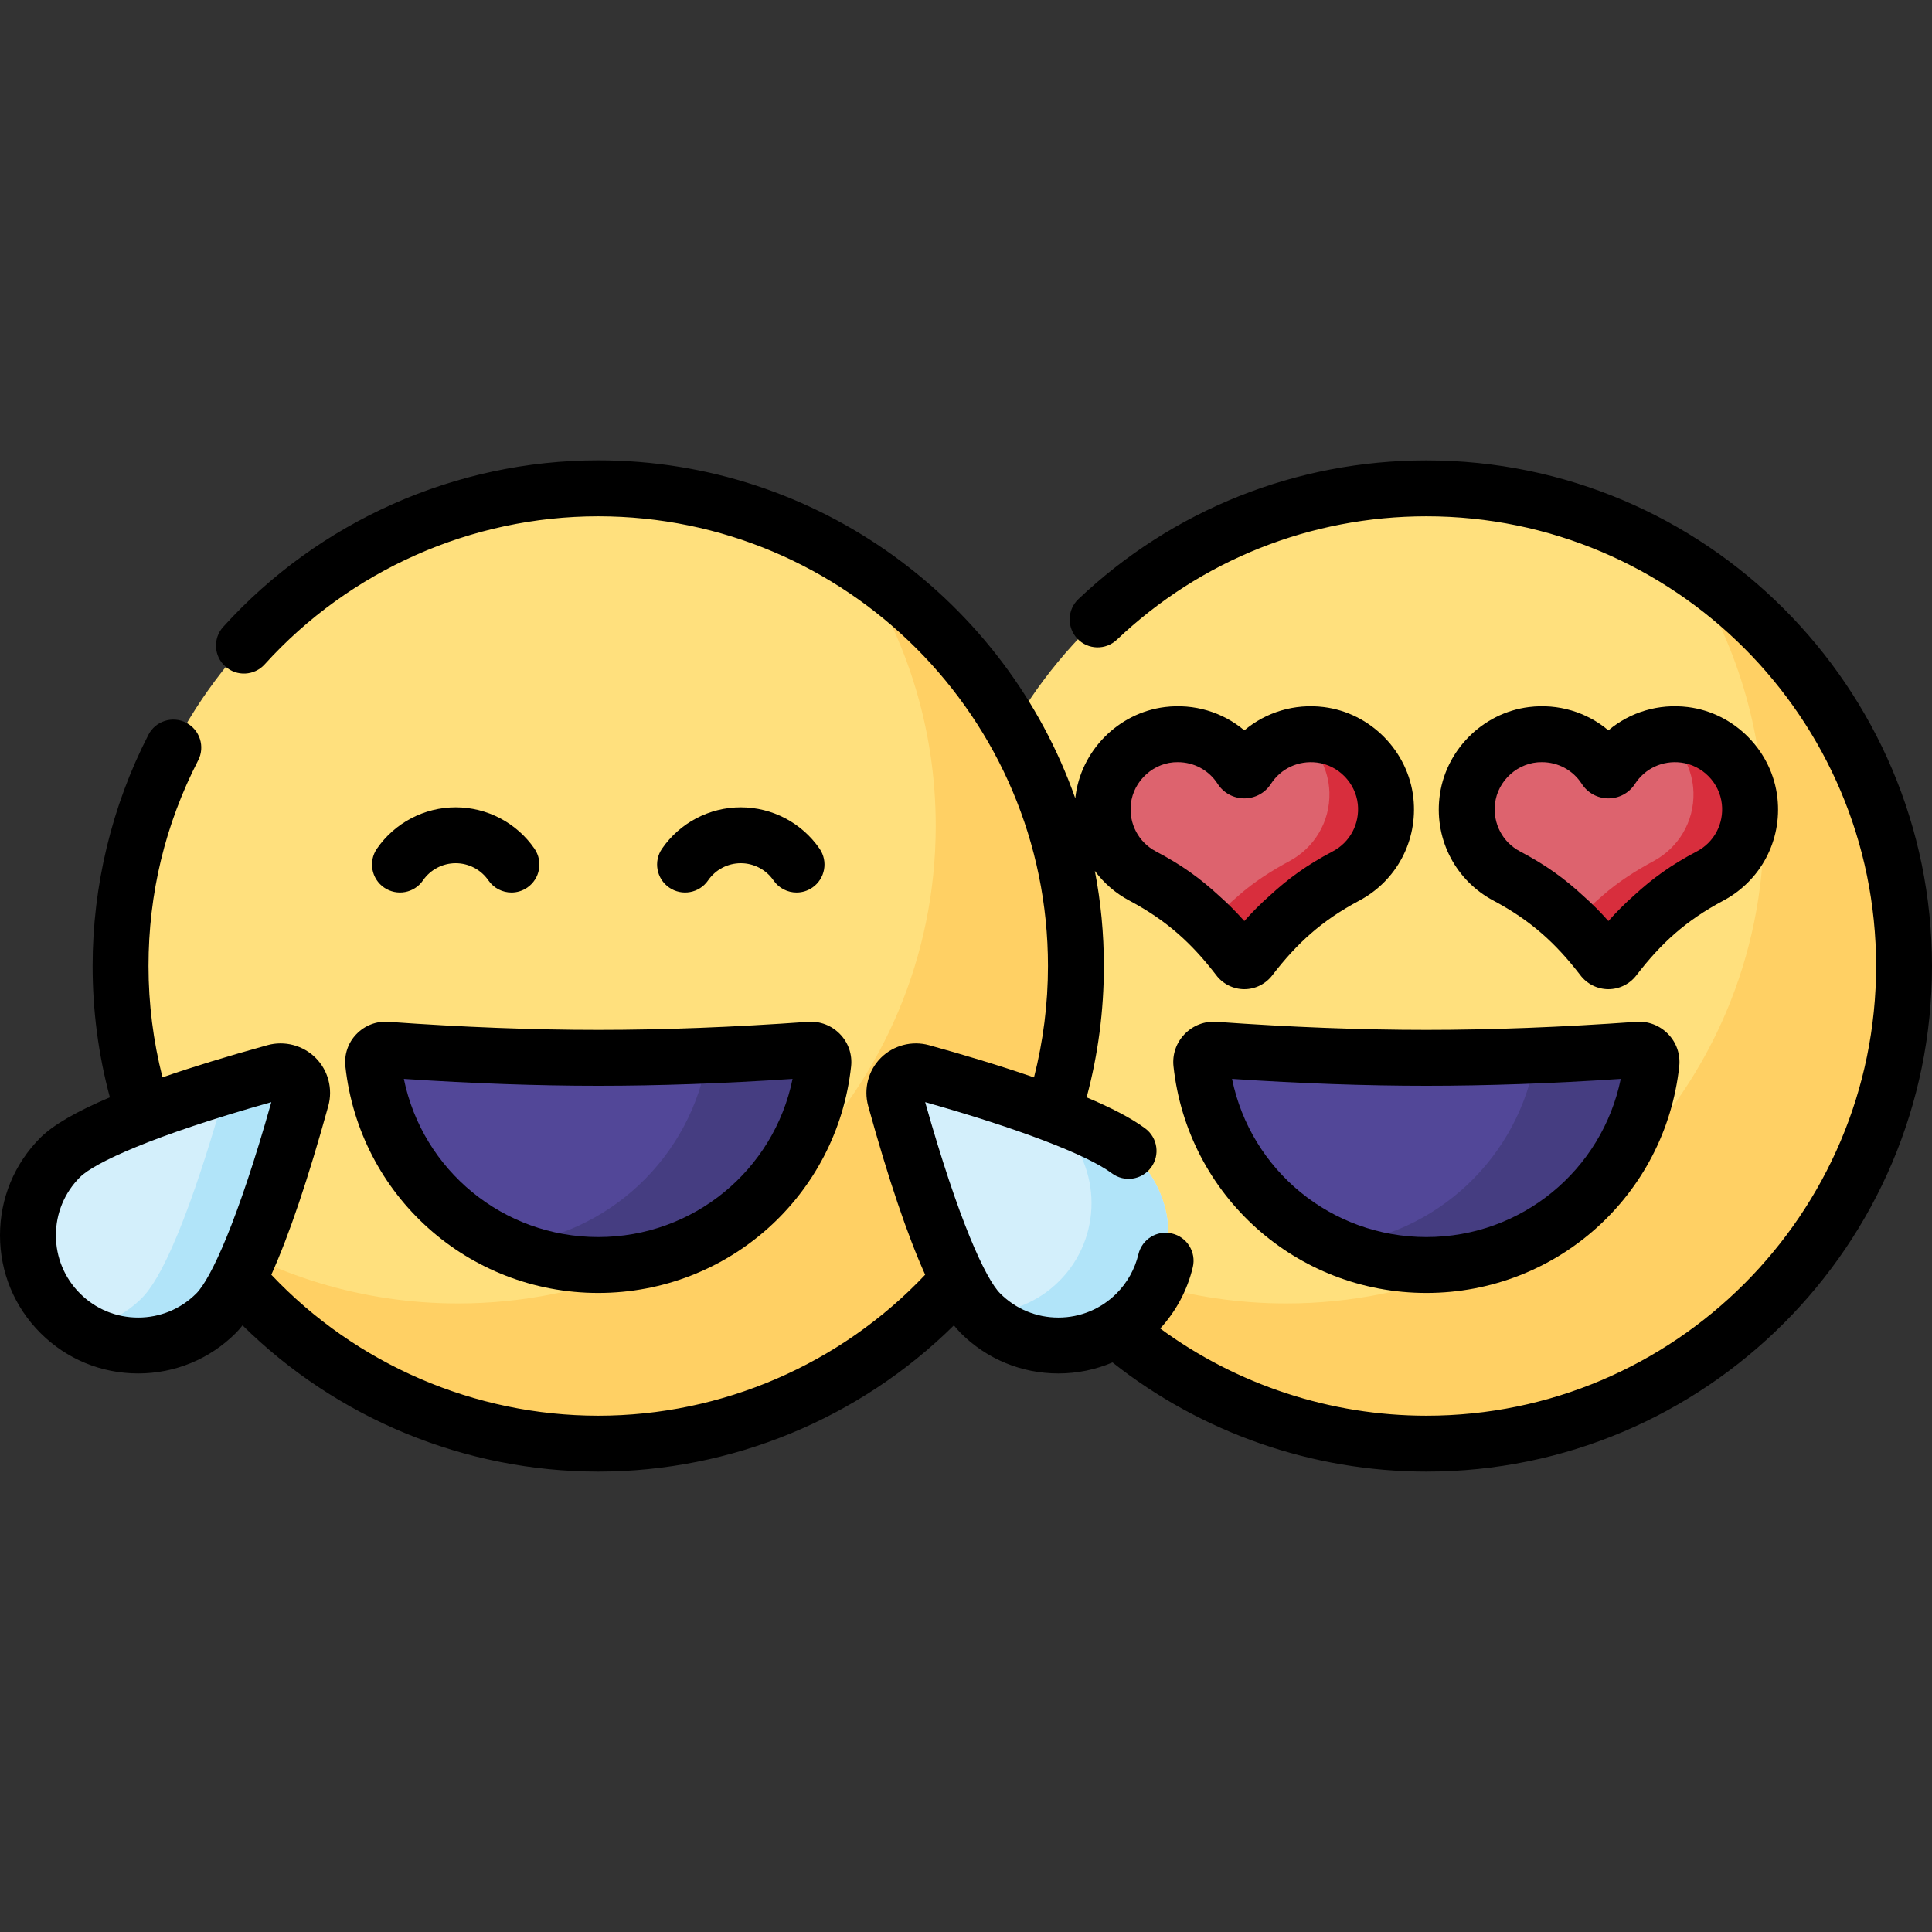 <svg width="30" height="30" viewBox="0 0 30 30" fill="none" xmlns="http://www.w3.org/2000/svg">
<rect x="0" y="0" width="30" height="30" fill="#333333" stroke="none"/>
<g clip-path="url(#clip0)">
<path d="M22.149 22.417C26.245 22.417 29.566 19.096 29.566 15C29.566 10.903 26.245 7.583 22.149 7.583C18.052 7.583 14.731 10.903 14.731 15C14.731 19.096 18.052 22.417 22.149 22.417Z" fill="#FFE07D"/>
<path d="M26.191 8.781C26.948 9.943 27.389 11.332 27.389 12.823C27.389 16.919 24.068 20.24 19.972 20.24C18.48 20.24 17.092 19.8 15.929 19.042C17.252 21.074 19.543 22.417 22.148 22.417C26.245 22.417 29.566 19.096 29.566 15C29.566 12.395 28.223 10.104 26.191 8.781Z" fill="#FFD064"/>
<path d="M22.149 16.426C21.017 16.426 19.889 16.373 18.861 16.3C18.741 16.291 18.641 16.392 18.654 16.511C18.845 18.272 20.337 19.643 22.149 19.643C23.961 19.643 25.452 18.272 25.643 16.511C25.656 16.392 25.556 16.291 25.436 16.3C24.408 16.373 23.28 16.426 22.149 16.426Z" fill="#524798"/>
<path d="M9.29 22.417C13.386 22.417 16.707 19.096 16.707 15C16.707 10.903 13.386 7.583 9.29 7.583C5.193 7.583 1.872 10.903 1.872 15C1.872 19.096 5.193 22.417 9.29 22.417Z" fill="#FFE07D"/>
<path d="M13.332 8.781C14.089 9.943 14.53 11.332 14.53 12.823C14.53 16.919 11.209 20.24 7.112 20.24C5.621 20.24 4.233 19.8 3.07 19.042C4.393 21.074 6.684 22.417 9.289 22.417C13.386 22.417 16.707 19.096 16.707 15C16.707 12.395 15.364 10.104 13.332 8.781Z" fill="#FFD064"/>
<path d="M3.355 20.392C2.687 21.06 1.603 21.06 0.935 20.392C0.267 19.724 0.267 18.641 0.935 17.973C1.429 17.479 3.316 16.911 4.27 16.648C4.519 16.579 4.748 16.808 4.679 17.058C4.416 18.011 3.848 19.899 3.355 20.392Z" fill="#D3EFFB"/>
<path d="M17.644 17.973C18.312 18.641 18.312 19.724 17.644 20.392C16.976 21.06 15.892 21.06 15.224 20.392C14.731 19.899 14.163 18.011 13.9 17.058C13.831 16.808 14.06 16.579 14.31 16.648C15.263 16.911 17.15 17.479 17.644 17.973Z" fill="#D3EFFB"/>
<path d="M4.269 16.648C4.056 16.707 3.797 16.781 3.516 16.866C3.248 17.832 2.69 19.67 2.204 20.155C1.934 20.425 1.596 20.584 1.246 20.636C1.906 21.045 2.782 20.965 3.355 20.392C3.848 19.899 4.416 18.011 4.679 17.058C4.748 16.808 4.519 16.579 4.269 16.648Z" fill="#B1E4F9"/>
<path d="M17.644 17.972C17.379 17.708 16.714 17.422 16.007 17.173C16.197 17.274 16.35 17.375 16.448 17.473C17.116 18.141 17.116 19.224 16.448 19.892C16.11 20.23 15.667 20.396 15.225 20.393C15.893 21.06 16.976 21.06 17.644 20.392C18.312 19.724 18.312 18.64 17.644 17.972Z" fill="#B1E4F9"/>
<path d="M9.29 16.426C8.158 16.426 7.03 16.373 6.002 16.3C5.882 16.291 5.782 16.392 5.795 16.511C5.986 18.272 7.477 19.643 9.29 19.643C11.102 19.643 12.593 18.272 12.784 16.511C12.797 16.392 12.697 16.291 12.577 16.3C11.549 16.373 10.421 16.426 9.29 16.426Z" fill="#524798"/>
<path d="M25.436 16.3C24.927 16.336 24.393 16.367 23.847 16.39C23.599 17.96 22.313 19.184 20.713 19.337C21.151 19.534 21.637 19.643 22.149 19.643C23.961 19.643 25.452 18.272 25.643 16.511C25.656 16.392 25.556 16.291 25.436 16.3Z" fill="#453D81"/>
<path d="M12.577 16.3C12.068 16.336 11.534 16.367 10.988 16.39C10.74 17.96 9.454 19.184 7.854 19.337C8.292 19.534 8.778 19.643 9.29 19.643C11.102 19.643 12.593 18.272 12.784 16.511C12.797 16.392 12.697 16.291 12.577 16.3Z" fill="#453D81"/>
<path d="M20.502 11.41C20.029 11.351 19.604 11.575 19.371 11.936C19.348 11.971 19.296 11.971 19.273 11.936C19.04 11.575 18.614 11.351 18.142 11.41C17.611 11.476 17.186 11.908 17.128 12.44C17.074 12.942 17.339 13.39 17.745 13.604C18.018 13.748 18.279 13.914 18.51 14.118L18.64 14.233C18.859 14.427 19.058 14.644 19.232 14.88C19.276 14.941 19.367 14.941 19.412 14.88C19.586 14.644 19.784 14.427 20.004 14.233L20.133 14.118C20.364 13.914 20.625 13.748 20.898 13.604C21.305 13.39 21.569 12.942 21.515 12.439C21.457 11.908 21.033 11.476 20.502 11.41Z" fill="#DD636E"/>
<path d="M26.155 11.41C25.683 11.351 25.257 11.575 25.024 11.936C25.001 11.971 24.95 11.971 24.926 11.936C24.693 11.575 24.268 11.351 23.795 11.41C23.264 11.476 22.84 11.908 22.782 12.44C22.728 12.942 22.992 13.39 23.399 13.604C23.672 13.748 23.933 13.914 24.164 14.118L24.293 14.233C24.513 14.427 24.711 14.644 24.885 14.88C24.93 14.941 25.021 14.941 25.065 14.88C25.239 14.644 25.438 14.427 25.657 14.233L25.787 14.118C26.017 13.914 26.279 13.748 26.552 13.604C26.958 13.39 27.223 12.942 27.169 12.439C27.111 11.908 26.686 11.476 26.155 11.41Z" fill="#DD636E"/>
<path d="M20.418 11.402C20.338 11.398 20.26 11.402 20.184 11.414C20.454 11.622 20.632 11.944 20.643 12.303C20.656 12.763 20.404 13.165 20.028 13.368C19.743 13.522 19.469 13.696 19.227 13.911L19.125 14.001C19 14.112 18.883 14.231 18.772 14.356C18.939 14.518 19.093 14.693 19.232 14.88C19.277 14.941 19.367 14.941 19.412 14.88C19.586 14.645 19.784 14.427 20.004 14.233L20.106 14.143C20.348 13.928 20.622 13.753 20.907 13.6C21.283 13.397 21.535 12.995 21.522 12.535C21.504 11.933 21.019 11.435 20.418 11.402Z" fill="#D82E3D"/>
<path d="M26.323 11.445C26.154 11.396 25.991 11.391 25.838 11.414C26.107 11.622 26.286 11.944 26.296 12.304C26.309 12.763 26.057 13.165 25.682 13.368C25.396 13.522 25.123 13.696 24.88 13.911L24.778 14.001C24.653 14.112 24.536 14.231 24.425 14.356C24.593 14.518 24.747 14.693 24.885 14.88C24.93 14.941 25.021 14.941 25.065 14.88C25.239 14.645 25.438 14.427 25.657 14.233L25.673 14.219C25.937 13.985 26.223 13.772 26.538 13.612C26.926 13.413 27.189 13.003 27.175 12.534C27.16 12.028 26.808 11.586 26.323 11.445Z" fill="#D82E3D"/>
<path d="M22.149 7.149C20.129 7.149 18.21 7.914 16.745 9.303C16.571 9.468 16.564 9.743 16.729 9.917C16.894 10.091 17.169 10.098 17.343 9.933C18.645 8.697 20.352 8.017 22.149 8.017C25.999 8.017 29.132 11.149 29.132 15C29.132 18.851 25.999 21.983 22.149 21.983C20.661 21.983 19.209 21.505 18.016 20.629C18.263 20.359 18.438 20.032 18.522 19.676C18.577 19.442 18.432 19.209 18.199 19.154C17.965 19.098 17.732 19.243 17.677 19.477C17.622 19.706 17.505 19.917 17.337 20.085C17.096 20.326 16.775 20.459 16.434 20.459C16.093 20.459 15.772 20.326 15.531 20.085C15.307 19.861 14.887 18.963 14.366 17.114C15.798 17.518 16.875 17.928 17.265 18.219C17.457 18.362 17.729 18.323 17.872 18.131C18.016 17.939 17.976 17.666 17.784 17.523C17.567 17.361 17.247 17.197 16.873 17.04C17.051 16.377 17.141 15.692 17.141 15C17.141 14.496 17.093 14.002 17.001 13.524C17.141 13.713 17.324 13.873 17.543 13.988C18.12 14.296 18.504 14.647 18.882 15.138C18.985 15.277 19.149 15.36 19.322 15.36H19.322C19.494 15.36 19.658 15.277 19.761 15.138C20.14 14.647 20.523 14.296 21.101 13.988C21.686 13.679 22.018 13.053 21.947 12.393C21.868 11.664 21.282 11.069 20.555 10.979H20.555C20.1 10.923 19.658 11.058 19.322 11.341C18.986 11.058 18.543 10.923 18.088 10.979C17.361 11.069 16.776 11.664 16.697 12.393C16.697 12.394 16.697 12.395 16.697 12.396C15.62 9.343 12.707 7.148 9.289 7.148C7.075 7.148 4.953 8.091 3.466 9.734C3.305 9.911 3.319 10.186 3.497 10.347C3.674 10.508 3.949 10.494 4.11 10.316C5.432 8.855 7.32 8.017 9.289 8.017C13.14 8.017 16.273 11.149 16.273 15C16.273 15.587 16.199 16.167 16.056 16.73C15.513 16.542 14.935 16.37 14.425 16.229C14.159 16.156 13.873 16.232 13.678 16.426C13.483 16.621 13.408 16.907 13.481 17.173C13.793 18.303 14.089 19.179 14.366 19.794C13.05 21.187 11.209 21.983 9.289 21.983C7.372 21.983 5.529 21.187 4.213 19.794C4.49 19.178 4.786 18.303 5.098 17.173C5.171 16.907 5.096 16.621 4.901 16.426C4.706 16.232 4.42 16.156 4.154 16.229C3.533 16.401 2.989 16.567 2.523 16.729C2.38 16.166 2.306 15.587 2.306 15C2.306 13.874 2.566 12.8 3.077 11.807C3.187 11.594 3.103 11.332 2.89 11.222C2.677 11.112 2.415 11.196 2.305 11.409C1.738 12.511 1.438 13.752 1.438 15C1.438 15.693 1.528 16.377 1.706 17.039C1.185 17.26 0.825 17.469 0.628 17.665C0.223 18.071 0 18.609 0 19.182C0 19.755 0.223 20.294 0.628 20.699C1.033 21.104 1.572 21.327 2.145 21.327C2.718 21.327 3.257 21.104 3.662 20.699C3.696 20.665 3.731 20.625 3.766 20.58C5.231 22.028 7.222 22.851 9.289 22.851C11.359 22.851 13.348 22.028 14.812 20.58C14.848 20.624 14.883 20.664 14.917 20.699C15.322 21.104 15.861 21.327 16.434 21.327C16.728 21.327 17.013 21.268 17.275 21.156C18.657 22.25 20.381 22.851 22.149 22.851C26.478 22.851 30 19.329 30 15C30 10.671 26.478 7.149 22.149 7.149ZM17.56 12.486C17.598 12.12 17.922 11.83 18.289 11.835C18.54 11.835 18.771 11.959 18.908 12.172C18.999 12.313 19.154 12.397 19.322 12.397H19.322C19.489 12.397 19.644 12.313 19.735 12.172C19.89 11.932 20.163 11.806 20.449 11.841H20.449C20.78 11.882 21.047 12.153 21.084 12.486C21.116 12.79 20.964 13.079 20.695 13.22C20.291 13.433 20.006 13.641 19.716 13.908C19.577 14.031 19.445 14.163 19.322 14.302C19.198 14.163 19.067 14.031 18.928 13.908C18.638 13.641 18.353 13.433 17.948 13.22C17.68 13.079 17.527 12.79 17.56 12.486ZM2.145 20.459C1.804 20.459 1.483 20.326 1.242 20.085C1.001 19.844 0.868 19.523 0.868 19.182C0.868 18.841 1.001 18.52 1.242 18.279C1.466 18.056 2.364 17.635 4.213 17.114C3.692 18.963 3.272 19.861 3.048 20.085C2.807 20.326 2.486 20.459 2.145 20.459Z" fill="black"/>
<path d="M18.892 15.867C18.706 15.852 18.524 15.923 18.394 16.058C18.265 16.191 18.202 16.373 18.222 16.558C18.44 18.564 20.128 20.077 22.149 20.077C24.169 20.077 25.857 18.564 26.075 16.558C26.095 16.373 26.033 16.191 25.904 16.058C25.774 15.923 25.592 15.852 25.405 15.867C24.25 15.95 23.154 15.992 22.149 15.992C21.143 15.992 20.048 15.95 18.892 15.867ZM22.149 19.209C20.671 19.209 19.421 18.172 19.131 16.753C20.196 16.824 21.21 16.86 22.149 16.86C23.087 16.86 24.101 16.824 25.167 16.753C24.876 18.172 23.626 19.209 22.149 19.209Z" fill="black"/>
<path d="M6.568 13.671C6.683 13.504 6.873 13.404 7.076 13.404C7.279 13.404 7.469 13.504 7.584 13.671C7.668 13.793 7.804 13.859 7.942 13.859C8.027 13.859 8.113 13.834 8.188 13.782C8.385 13.646 8.435 13.376 8.299 13.178C8.021 12.776 7.564 12.536 7.076 12.536C6.588 12.536 6.131 12.776 5.853 13.178C5.717 13.376 5.767 13.646 5.964 13.782C6.162 13.918 6.432 13.869 6.568 13.671Z" fill="black"/>
<path d="M10.995 13.671C11.11 13.504 11.3 13.404 11.503 13.404C11.706 13.404 11.896 13.504 12.011 13.671C12.095 13.793 12.231 13.859 12.369 13.859C12.454 13.859 12.54 13.834 12.615 13.782C12.812 13.646 12.862 13.376 12.726 13.178C12.448 12.776 11.991 12.536 11.503 12.536C11.015 12.536 10.558 12.776 10.28 13.178C10.144 13.376 10.194 13.646 10.391 13.782C10.588 13.918 10.859 13.869 10.995 13.671Z" fill="black"/>
<path d="M5.363 16.558C5.581 18.564 7.269 20.077 9.289 20.077C11.31 20.077 12.998 18.564 13.216 16.558C13.236 16.373 13.173 16.191 13.044 16.058C12.914 15.923 12.733 15.853 12.546 15.867C11.39 15.95 10.295 15.992 9.289 15.992C8.284 15.992 7.188 15.95 6.033 15.867C5.846 15.852 5.664 15.923 5.534 16.058C5.405 16.191 5.343 16.374 5.363 16.558ZM9.289 16.86C10.228 16.86 11.242 16.824 12.307 16.753C12.017 18.172 10.767 19.209 9.289 19.209C7.812 19.209 6.562 18.172 6.271 16.753C7.337 16.824 8.351 16.86 9.289 16.86Z" fill="black"/>
<path d="M24.975 11.341C24.639 11.058 24.197 10.923 23.742 10.979C23.014 11.069 22.429 11.664 22.351 12.393C22.279 13.053 22.611 13.679 23.196 13.988C23.773 14.296 24.157 14.647 24.536 15.138C24.638 15.277 24.803 15.36 24.975 15.36H24.975C25.148 15.36 25.312 15.277 25.415 15.138C25.793 14.647 26.177 14.296 26.754 13.988C27.339 13.679 27.672 13.053 27.6 12.393C27.521 11.664 26.936 11.069 26.209 10.979H26.209C25.753 10.923 25.311 11.058 24.975 11.341ZM26.737 12.486C26.77 12.79 26.618 13.079 26.349 13.22C25.944 13.433 25.659 13.641 25.369 13.908C25.23 14.031 25.099 14.163 24.975 14.302C24.852 14.163 24.72 14.031 24.581 13.908C24.292 13.641 24.006 13.433 23.602 13.22C23.333 13.079 23.181 12.79 23.214 12.486C23.251 12.12 23.576 11.83 23.943 11.835C24.193 11.835 24.425 11.959 24.562 12.172C24.653 12.313 24.808 12.397 24.975 12.397C25.143 12.397 25.297 12.313 25.388 12.172C25.543 11.932 25.817 11.806 26.102 11.841H26.102C26.434 11.882 26.701 12.153 26.737 12.486Z" fill="black"/>
</g>
<defs>
<clipPath id="clip0">
<rect width="30" height="30" fill="white"/>
</clipPath>
</defs>
</svg>
